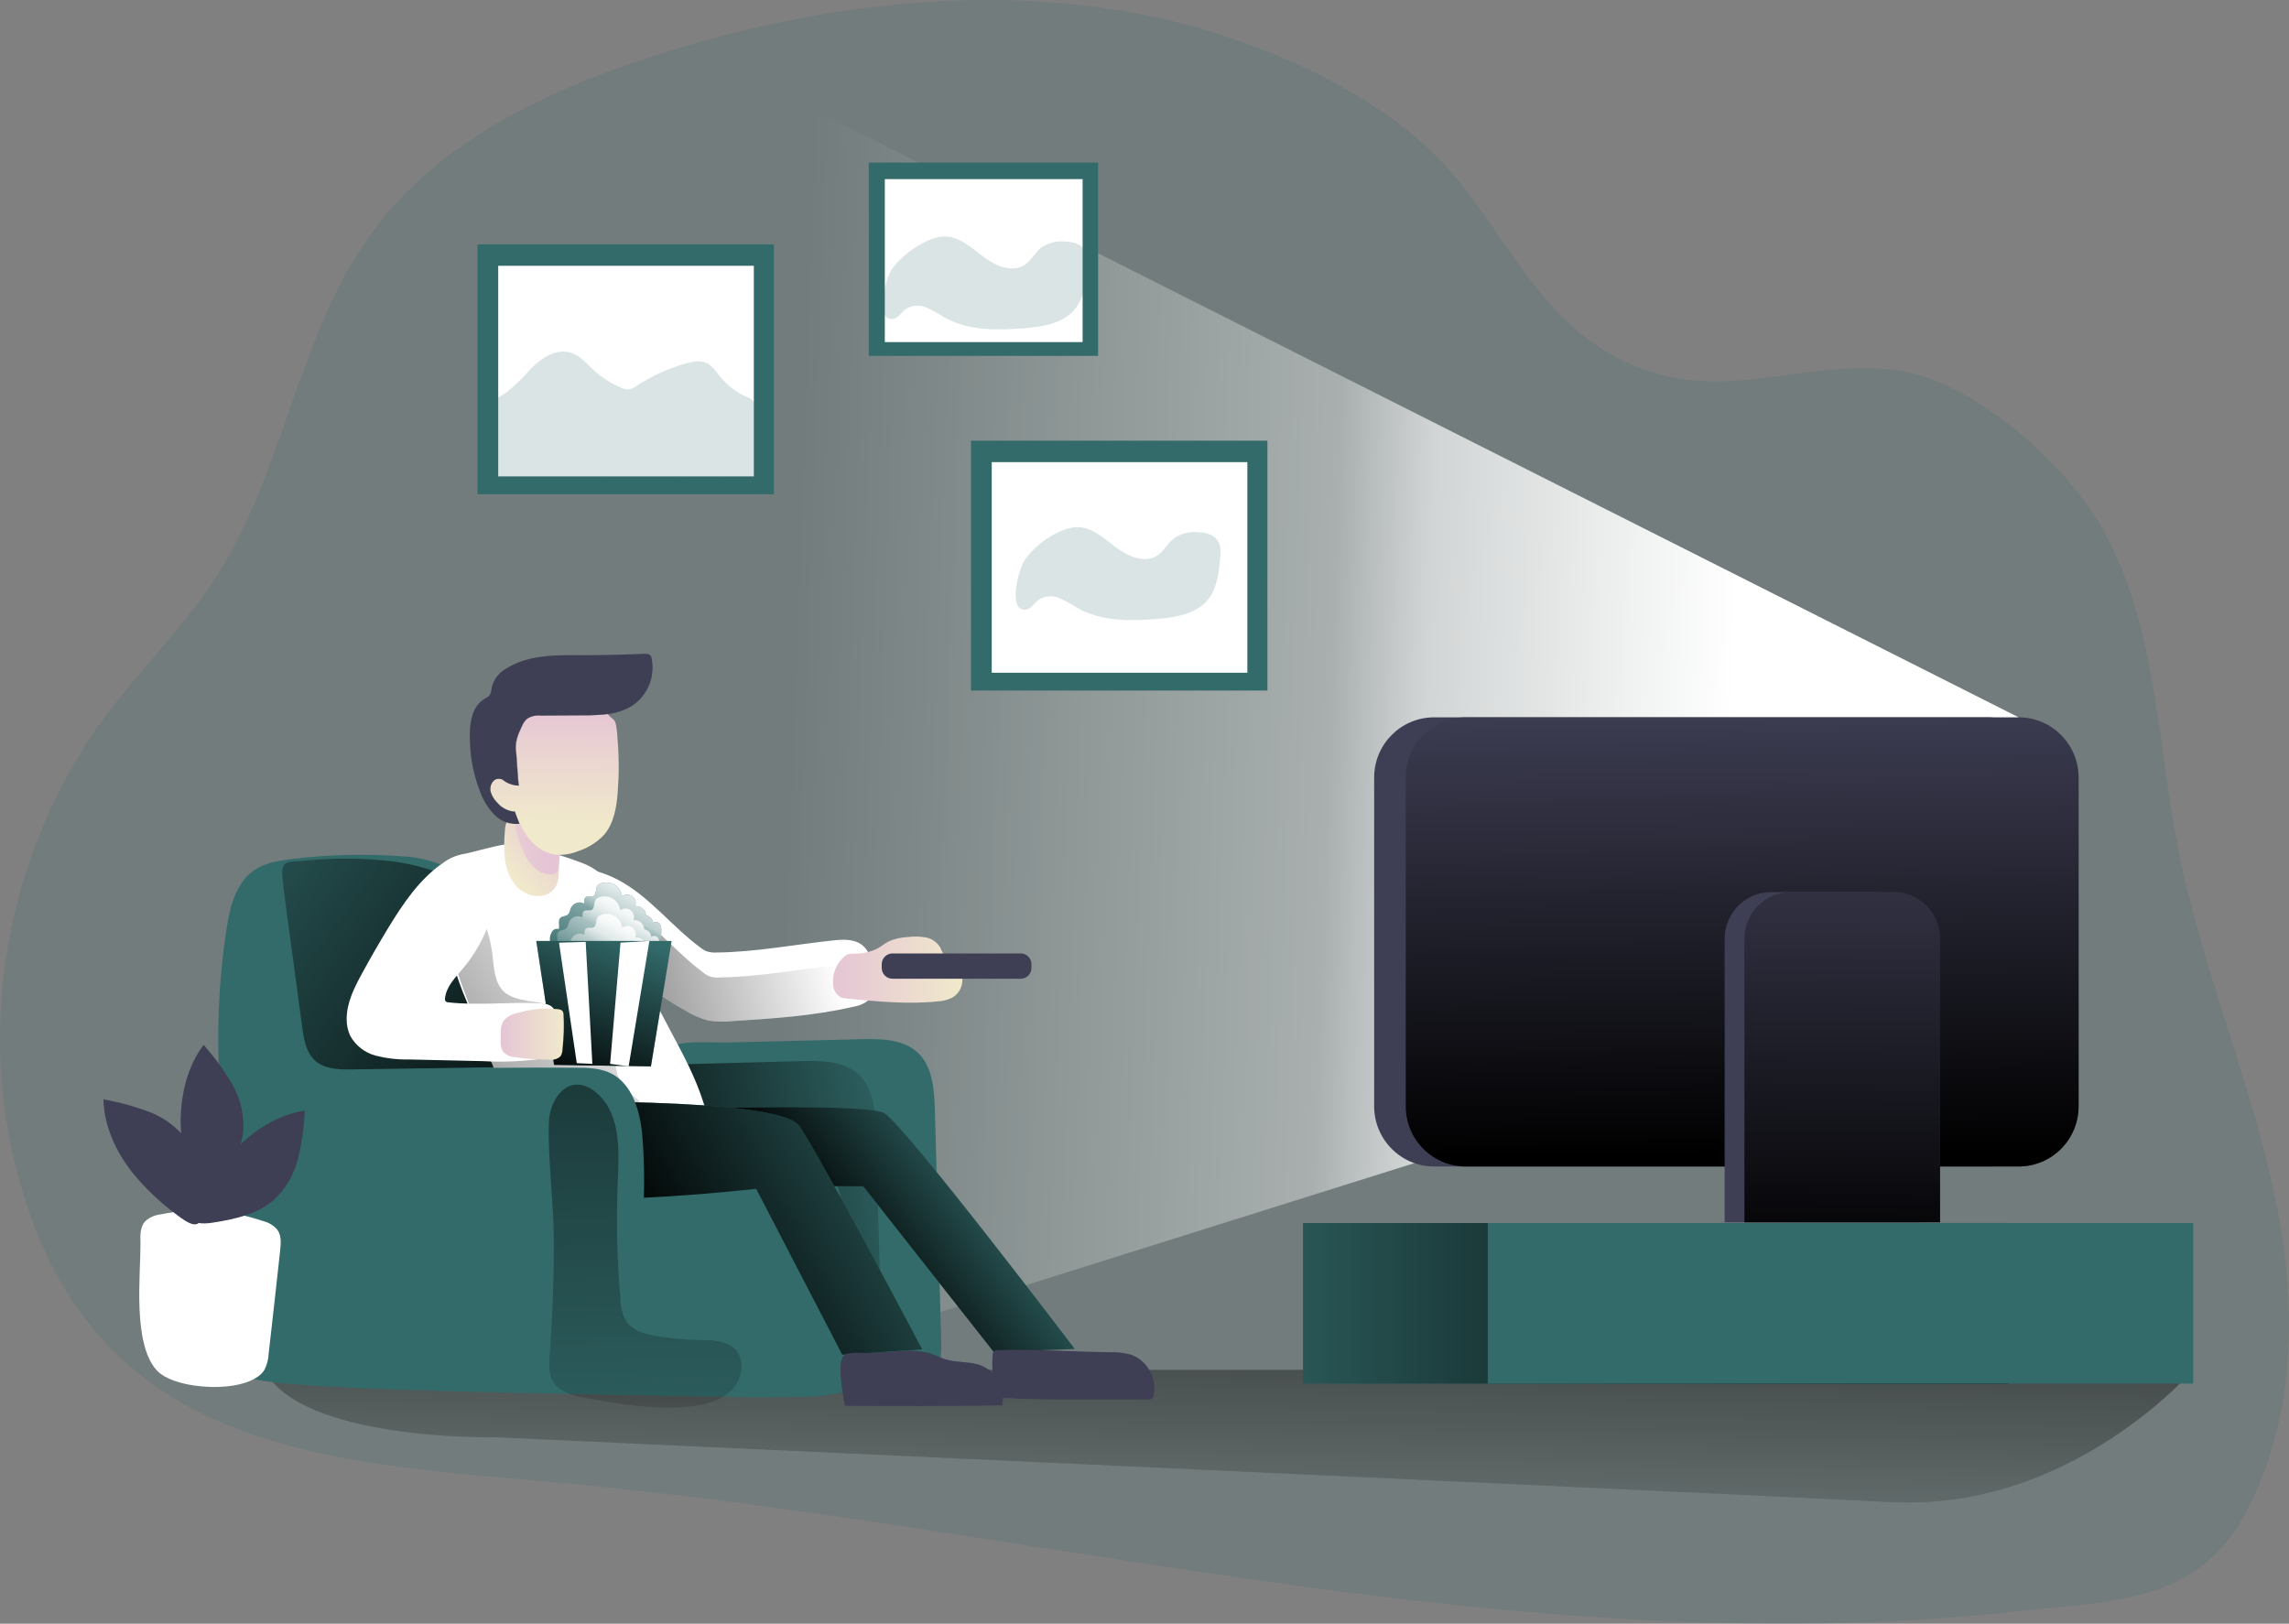 <svg width="327" height="232" viewBox="0 0 327 232" fill="none" xmlns="http://www.w3.org/2000/svg">
<rect x="0" y="0" width="327" height="232" fill="#808080" stroke="none"/>
<g clip-path="url(#clip0_141_2645)">
<path opacity="0.18" d="M4.605 174.352C-3.628 151.931 -0.605 127.063 11.898 106.95C17.154 98.47 24.545 91.783 30.123 83.599C40.714 68.023 42.166 47.956 53.493 32.776C63.177 19.811 78.702 12.669 94.089 7.769C119.785 -0.421 148.864 -3.408 174.902 5.131C185.709 8.679 197.851 14.621 205.781 22.936C214.802 32.36 218.921 44.856 231.207 51.22C244.939 58.322 256.384 51.464 270.01 52.77C280.2 53.746 291.869 63.519 297.867 71.736C307.959 85.584 307.834 104.049 311.08 120.878C314.496 138.59 321.999 155.307 325.396 173.02C328.116 187.178 327.801 202.537 321.119 215.587C314.148 229.205 302.033 228.684 287.887 230.253C255.996 233.788 223.75 231.526 192.03 227.457C153.549 222.518 115.416 214.888 76.731 211.565C47.061 208.98 16.569 206.955 4.605 174.352Z" fill="#336B6B"/>
<path d="M37.765 195.717H313.315C313.315 195.717 295.93 215.956 270.208 214.63C244.486 213.305 70.826 205.358 70.826 205.358C70.826 205.358 42.981 205.958 37.765 195.717Z" fill="url(#paint0_linear_141_2645)"/>
<path d="M288.374 102.491L105.982 10.531L99.543 198.401L202.871 165.93L288.374 102.491Z" fill="url(#paint1_linear_141_2645)"/>
<path d="M125.035 141.148C124.983 141.649 124.799 142.124 124.49 142.526C123.8 143.245 122.894 143.707 121.908 143.845C116.231 145.164 110.377 145.533 104.55 145.903C103.459 146.021 102.349 145.995 101.265 145.83C100.069 145.527 98.932 145.039 97.888 144.379C91.633 140.825 85.615 136.123 82.816 129.496C82.514 128.797 82.264 128.084 81.949 127.392C81.784 127.016 81.6 126.653 81.384 126.304C81.035 125.75 80.148 124.833 80.608 124.167C81.068 123.501 82.435 123.93 82.98 124.002C84.8 124.26 86.561 124.82 88.197 125.664C92.724 128.012 95.904 132.318 100.023 135.365C100.312 135.602 100.641 135.8 100.989 135.938C101.442 136.07 101.909 136.13 102.382 136.097C107.966 136.031 113.479 134.956 119.03 134.369C120.449 134.211 122.02 134.138 123.156 135.028C124.293 135.919 124.615 137.429 124.865 138.833C125.035 139.592 125.094 140.37 125.035 141.148Z" fill="white"/>
<path d="M125.035 141.148C124.983 141.649 124.799 142.124 124.49 142.526C123.8 143.245 122.894 143.707 121.908 143.845C116.231 145.164 110.378 145.533 104.55 145.903C103.459 146.021 102.349 145.995 101.265 145.83C100.069 145.527 98.932 145.039 97.888 144.379C91.633 140.825 85.615 136.123 82.816 129.496C82.514 128.797 82.264 128.084 81.949 127.392C82.435 127.412 82.915 127.471 83.394 127.563C85.214 127.821 86.975 128.381 88.604 129.225C93.144 131.573 96.317 135.886 100.43 138.932C101.081 139.499 101.948 139.763 102.802 139.658C108.38 139.592 113.893 138.517 119.444 137.923C120.863 137.778 122.44 137.699 123.57 138.583C124.332 139.249 124.851 140.152 125.035 141.148Z" fill="url(#paint2_linear_141_2645)"/>
<path d="M123.097 148.481C125.876 148.415 128.951 148.481 131.014 150.314C133.235 152.293 133.471 155.669 133.557 158.656L134.457 191.629C134.503 193.468 134.457 195.539 133.143 196.818C131.829 198.098 130.002 198.071 128.288 198.058C121.947 198.005 115.515 197.946 109.412 196.192C106.251 195.203 103.164 193.996 100.174 192.565L92.415 189.09C91.791 188.866 91.232 188.496 90.779 188.015C90.437 187.514 90.214 186.947 90.122 186.353C88.092 176.824 88.138 166.965 90.273 157.463C90.562 155.906 91.075 154.403 91.791 152.992C94.55 148 99.254 149.035 104.162 148.949L123.097 148.481Z" fill="#336B6B"/>
<path d="M114.681 151.607C117.46 151.541 120.535 151.607 122.598 153.447C124.819 155.425 125.055 158.795 125.14 161.789L126.034 194.761C126.087 196.601 125.62 195.295 124.3 196.574C122.979 197.854 94.787 197.056 91.764 195.704L83.999 192.222C83.394 192.004 82.842 191.642 82.402 191.174C82.06 190.679 81.837 190.112 81.745 189.518C79.708 179.989 79.761 170.137 81.89 160.628C82.185 159.072 82.698 157.562 83.414 156.15C86.173 151.165 90.871 152.227 95.785 152.108L114.681 151.607Z" fill="url(#paint3_linear_141_2645)"/>
<path d="M62.692 123.415C60.918 122.756 59.052 122.393 57.166 122.334C51.936 121.965 46.687 122.103 41.49 122.763C39.69 122.987 37.83 123.303 36.326 124.326C33.658 126.146 32.824 129.654 32.338 132.852C30.774 143.225 30.787 153.77 32.377 164.136C33.291 170.012 32.509 176.006 32.45 181.941C32.404 186.558 31.904 193.904 35.498 196.726C37.331 198.17 62.225 198.744 71.995 198.962C85.418 199.258 98.84 199.562 112.263 199.621C115.022 199.621 117.821 199.621 120.482 198.889C121.172 198.744 121.809 198.428 122.341 197.973C123.472 196.871 123.274 195.031 122.998 193.482C122.361 190.204 121.625 186.947 120.778 183.715C120.121 181.19 120.541 178.519 120.508 175.907C120.508 173.639 120.443 171.291 119.497 169.234C118.36 166.741 116.014 164.974 113.498 163.919C110.982 162.864 108.242 162.415 105.568 161.888C97.421 160.285 88.972 157.542 83.716 151.106C80.72 147.419 79.064 142.856 77.034 138.576C75.004 134.296 72.376 130.003 68.224 127.689C66.22 126.548 64.768 124.306 62.692 123.415Z" fill="#336B6B"/>
<path d="M41.122 131.573L43.172 146.74C43.408 148.494 43.73 150.413 45.058 151.587C46.385 152.761 48.428 152.827 50.255 152.8L86.035 152.253L75.057 135.49C73.854 133.531 72.475 131.678 70.937 129.97C67.14 126.014 61.739 123.877 56.312 123.099C52.009 122.578 47.659 122.545 43.349 122.987C41.083 123.171 40.137 122.855 40.353 125.328C40.537 127.399 40.84 129.489 41.122 131.573Z" fill="url(#paint4_linear_141_2645)"/>
<path d="M63.868 132.773C63.96 134.178 64.183 135.576 64.525 136.941C65.116 139.104 65.858 141.227 66.752 143.285L72.435 157.232C72.659 157.865 72.98 158.465 73.388 158.999C74.038 159.692 74.879 160.18 75.799 160.41C77.435 160.859 79.117 161.103 80.812 161.149C86.489 161.499 92.191 161.327 97.835 160.635C99.044 160.483 100.542 160.028 100.706 158.815C100.732 158.419 100.673 158.023 100.529 157.654C98.229 150.222 93.032 143.911 91.002 136.4C90.641 135.081 90.385 133.716 89.984 132.404C89.353 130.445 88.473 128.579 87.356 126.851C86.929 126.132 86.416 125.466 85.825 124.873C85.03 124.18 84.117 123.64 83.125 123.29C79.511 121.905 76.062 120.969 72.199 121.134C71.069 121.187 69.373 122.294 68.329 122.71C66.272 123.528 64.932 125.618 64.439 127.781C63.947 129.944 64.15 132.193 64.36 134.375" fill="white"/>
<path d="M88.052 152.926C87.849 151.943 87.875 150.947 87.651 149.945C87.086 147.505 84.977 145.665 82.678 144.669C80.378 143.674 77.849 143.416 75.385 142.994C74.163 142.783 72.875 142.506 71.975 141.676C70.609 140.357 70.576 138.26 70.352 136.4C70.109 134.382 69.538 132.424 68.671 130.59C68.598 130.392 68.46 130.221 68.283 130.109C67.987 130.023 67.672 130.096 67.442 130.3C65.648 131.533 64.866 133.868 64.939 136.05C65.011 138.233 65.799 140.317 66.588 142.355L71.003 153.836C71.542 155.24 72.12 156.704 73.269 157.667C74.833 158.986 77.047 159.059 79.084 158.986C82.822 158.854 87.987 158.946 91.403 157.357C89.859 156.131 88.486 154.95 88.052 152.926Z" fill="url(#paint5_linear_141_2645)"/>
<path d="M78.848 133.142C79.038 132.793 79.452 132.628 79.833 132.747C79.978 132.206 79.656 131.514 80.063 131.131C80.332 130.874 80.792 130.933 81.088 130.702C81.384 130.472 81.416 130.043 81.581 129.68C81.936 129.001 82.77 128.737 83.453 129.093C83.46 129.1 83.473 129.107 83.48 129.107C83.433 128.77 83.427 128.355 83.716 128.17C84.005 127.985 84.412 128.17 84.728 128.051C85.253 127.814 85.03 126.95 85.385 126.515C85.49 126.403 85.628 126.31 85.772 126.258C86.935 125.79 88.256 126.35 88.722 127.517C88.795 127.695 88.841 127.88 88.867 128.071C89.399 127.662 90.161 127.768 90.569 128.302C90.825 128.638 90.884 129.08 90.739 129.476C91.521 129.397 92.218 129.97 92.29 130.749C92.29 130.762 92.29 130.775 92.296 130.795C92.855 130.894 93.275 131.362 93.315 131.936C93.315 131.87 93.368 131.817 93.42 131.784C93.762 131.645 94.162 131.797 94.32 132.133C94.458 132.47 94.511 132.832 94.465 133.189L94.432 134.145C94.438 134.23 94.419 134.316 94.379 134.395C94.314 134.468 94.235 134.514 94.143 134.54C90.549 135.859 86.837 137.264 82.974 137.106C82.021 137.099 81.081 136.895 80.214 136.499C79.038 135.853 78.033 134.501 78.848 133.142Z" fill="#336B6B"/>
<path d="M78.848 133.142C79.038 132.793 79.452 132.628 79.833 132.747C79.978 132.206 79.656 131.514 80.063 131.131C80.332 130.874 80.792 130.933 81.088 130.702C81.384 130.472 81.416 130.043 81.581 129.68C81.936 129.001 82.77 128.737 83.453 129.093C83.46 129.1 83.473 129.107 83.48 129.107C83.433 128.77 83.427 128.355 83.716 128.17C84.005 127.985 84.412 128.17 84.728 128.051C85.253 127.814 85.03 126.95 85.385 126.515C85.49 126.403 85.628 126.31 85.772 126.258C86.935 125.79 88.256 126.35 88.722 127.517C88.795 127.695 88.841 127.88 88.867 128.071C89.399 127.662 90.161 127.768 90.569 128.302C90.825 128.638 90.884 129.08 90.739 129.476C91.521 129.397 92.218 129.97 92.29 130.749C92.29 130.762 92.29 130.775 92.296 130.795C92.855 130.894 93.275 131.362 93.315 131.936C93.315 131.87 93.368 131.817 93.42 131.784C93.762 131.645 94.162 131.797 94.32 132.133C94.458 132.47 94.511 132.832 94.465 133.189L94.432 134.145C94.438 134.23 94.419 134.316 94.379 134.395C94.314 134.468 94.235 134.514 94.143 134.54C90.549 135.859 86.837 137.264 82.974 137.106C82.021 137.099 81.081 136.895 80.214 136.499C79.038 135.853 78.033 134.501 78.848 133.142Z" fill="url(#paint6_linear_141_2645)"/>
<path d="M78.605 135.121C78.795 134.771 79.209 134.606 79.583 134.732C79.735 134.191 79.406 133.498 79.813 133.116C80.089 132.859 80.543 132.918 80.845 132.687C81.147 132.457 81.173 132.028 81.331 131.659C81.692 130.973 82.533 130.716 83.217 131.078C83.223 131.078 83.23 131.085 83.23 131.085C83.19 130.749 83.177 130.333 83.466 130.155C83.755 129.977 84.163 130.155 84.478 130.03C85.004 129.792 84.78 128.928 85.135 128.493C85.247 128.381 85.378 128.295 85.529 128.243C86.686 127.774 88.006 128.335 88.473 129.496C88.545 129.674 88.591 129.865 88.617 130.056C89.15 129.647 89.912 129.753 90.319 130.287C90.575 130.623 90.634 131.065 90.49 131.461C91.265 131.382 91.962 131.942 92.04 132.72C92.04 132.74 92.047 132.76 92.047 132.78C92.612 132.879 93.032 133.347 93.065 133.92C93.065 133.855 93.118 133.802 93.177 133.769C93.519 133.63 93.913 133.782 94.07 134.118C94.215 134.448 94.268 134.811 94.222 135.167L94.228 136.11C94.228 136.196 94.209 136.281 94.169 136.36C94.11 136.433 94.025 136.486 93.933 136.512C90.339 137.831 86.627 139.229 82.763 139.071C81.811 139.064 80.865 138.86 79.997 138.464C78.788 137.844 77.803 136.492 78.605 135.121Z" fill="url(#paint7_linear_141_2645)"/>
<path d="M78.894 137.613C79.084 137.264 79.492 137.099 79.873 137.218C80.024 136.684 79.695 135.991 80.103 135.609C80.379 135.345 80.832 135.404 81.127 135.173C81.423 134.943 81.463 134.514 81.62 134.151C81.975 133.472 82.809 133.208 83.493 133.564C83.499 133.571 83.512 133.578 83.519 133.578C83.473 133.241 83.466 132.826 83.755 132.648C84.045 132.47 84.452 132.648 84.767 132.522C85.293 132.285 85.07 131.421 85.424 130.986C85.536 130.874 85.667 130.788 85.819 130.735C86.462 130.478 87.185 130.531 87.79 130.874C88.394 131.237 88.795 131.85 88.893 132.549C89.425 132.14 90.188 132.245 90.595 132.78C90.851 133.116 90.91 133.558 90.766 133.953C91.541 133.874 92.237 134.435 92.316 135.213C92.316 135.233 92.323 135.253 92.323 135.272C92.888 135.371 93.308 135.839 93.341 136.413C93.348 136.341 93.387 136.281 93.453 136.255C93.795 136.123 94.189 136.275 94.347 136.611C94.491 136.941 94.544 137.303 94.498 137.66L94.458 138.616C94.465 138.701 94.445 138.787 94.406 138.866C94.347 138.939 94.261 138.992 94.169 139.011C90.575 140.33 86.863 141.735 83 141.577C82.047 141.57 81.101 141.366 80.234 140.97C79.078 140.33 78.079 138.978 78.894 137.613Z" fill="url(#paint8_linear_141_2645)"/>
<path d="M125.311 135.543C125.883 135.233 126.382 134.798 126.967 134.501C127.815 134.131 128.728 133.927 129.654 133.894C130.495 133.775 131.349 133.789 132.19 133.927C133.038 134.072 133.787 134.56 134.26 135.279C134.444 135.589 134.555 135.938 134.746 136.262C135.232 137.053 136.172 137.449 136.783 138.154C137.821 139.354 137.689 141.174 136.494 142.216C136.343 142.348 136.172 142.467 135.994 142.566C135.357 142.876 134.667 143.047 133.964 143.08C129.634 143.535 125.265 143.08 120.936 142.678C120.673 142.665 120.41 142.612 120.16 142.526C119.464 142.144 119.024 141.412 119.017 140.614C118.886 139.058 119.536 137.534 120.752 136.558C121.336 136.123 121.98 136.308 122.683 136.242C123.597 136.182 124.49 135.945 125.311 135.543Z" fill="url(#paint9_linear_141_2645)"/>
<path d="M127.493 136.229H145.816C146.664 136.229 147.347 136.914 147.347 137.765V138.306C147.347 139.156 146.664 139.842 145.816 139.842H127.493C126.645 139.842 125.962 139.156 125.962 138.306V137.765C125.962 136.914 126.652 136.229 127.493 136.229Z" fill="#3E3E54"/>
<path d="M91.147 158.597C91.147 158.597 123.472 157.463 126.29 159.019C129.109 160.575 153.536 192.737 153.536 192.737L141.96 193.165L123.327 169.504L91.285 169.366C91.285 169.366 77.028 171.773 75.339 169.504C73.651 167.236 73.368 158.999 73.368 158.999L91.147 158.597Z" fill="#336B6B"/>
<path d="M91.147 158.597C91.147 158.597 123.472 157.463 126.29 159.019C129.109 160.575 153.536 192.737 153.536 192.737L141.96 193.165L123.327 169.504L91.285 169.366C91.285 169.366 77.028 171.773 75.339 169.504C73.651 167.236 73.368 158.999 73.368 158.999L91.147 158.597Z" fill="url(#paint10_linear_141_2645)"/>
<path d="M74.518 157.463C74.518 157.463 111.218 156.612 114.182 160.866C117.145 165.119 131.75 192.809 131.75 192.809L120.318 193.554L108.025 169.86C108.025 169.86 77.803 173.296 75.352 169.504C72.902 165.712 71.89 158.135 74.518 157.463Z" fill="#336B6B"/>
<path d="M74.518 157.463C74.518 157.463 111.218 156.612 114.182 160.866C117.145 165.119 131.75 192.809 131.75 192.809L120.318 193.554L108.025 169.86C108.025 169.86 77.803 173.296 75.352 169.504C72.902 165.712 71.89 158.135 74.518 157.463Z" fill="url(#paint11_linear_141_2645)"/>
<path d="M120.699 200.861C128.189 200.927 135.672 200.907 143.156 200.808C143.648 198.454 142.42 196.08 140.219 195.13C138.616 194.471 136.789 194.735 135.14 194.24C134.325 193.996 133.57 193.581 132.762 193.33C131.356 192.987 129.897 192.901 128.458 193.073L124.26 193.317C123.419 193.363 121.238 193.079 120.587 193.653C119.444 194.642 120.508 199.496 120.699 200.861Z" fill="#3E3E54"/>
<path d="M158.615 193.205C159.62 193.172 160.626 193.291 161.591 193.561C163.983 194.458 165.343 196.997 164.758 199.496C164.732 199.621 164.673 199.74 164.581 199.832C164.443 199.931 164.272 199.971 164.101 199.951H154.588C150.764 199.951 146.94 199.951 143.123 199.727C142.972 199.727 142.827 199.687 142.696 199.608C142.584 199.509 142.505 199.371 142.466 199.226C141.861 197.432 141.638 195.533 141.809 193.647C141.756 193.284 141.999 192.948 142.361 192.895C142.433 192.882 142.512 192.888 142.584 192.901C147.926 192.743 153.267 193.152 158.615 193.205Z" fill="#3E3E54"/>
<path d="M82.231 152.556C83.959 152.556 85.753 152.596 87.29 153.368C90.28 154.865 91.37 158.571 91.732 161.901C92.073 165.93 92.106 169.972 91.843 174.008L91.35 186.155C91.272 186.689 91.377 187.237 91.64 187.705C91.909 188.015 92.264 188.246 92.658 188.364C96.245 189.769 100.24 189.327 104.083 189.294C107.342 189.268 110.594 189.558 113.801 190.145C114.622 190.224 115.41 190.541 116.054 191.062C116.869 191.853 116.948 193.119 116.974 194.26C117.013 195.882 116.934 197.768 115.66 198.738C114.891 199.219 114.004 199.47 113.104 199.47C98.046 200.788 83.289 195.137 68.224 193.97C60.905 193.403 53.211 193.818 46.641 190.547C45.695 190.132 44.847 189.512 44.164 188.734C43.422 187.685 42.981 186.445 42.896 185.16C42.344 180.603 43.553 175.927 42.758 171.423C42.134 167.842 40.268 164.44 40.465 160.806C40.629 158.287 41.773 155.933 43.639 154.245C45.61 152.444 48.113 153.124 50.649 153.031C57.377 152.794 64.104 152.642 70.839 152.576C74.636 152.537 78.434 152.53 82.231 152.556Z" fill="#336B6B"/>
<path d="M78.526 193.501C78.427 194.82 78.335 196.265 79.018 197.405C79.951 198.975 81.962 199.436 83.755 199.76C88.716 200.643 93.768 201.534 98.768 200.94C100.89 200.689 103.104 200.103 104.589 198.559C106.074 197.016 106.501 194.293 104.99 192.769C103.676 191.451 101.626 191.497 99.787 191.451C97.724 191.431 95.66 191.24 93.63 190.877C92.08 190.6 90.404 190.132 89.498 188.833C88.933 187.857 88.637 186.755 88.63 185.628C88.157 180.194 88.026 174.734 88.236 169.287C88.4 164.967 88.893 159.362 85.273 156.197C81.653 153.031 78.513 156.539 78.407 160.437C78.269 165.838 79.064 171.364 79.11 176.791C79.137 182.37 78.946 187.942 78.526 193.501Z" fill="url(#paint12_linear_141_2645)"/>
<path d="M204.882 102.491H283.854C288.591 102.491 292.428 106.342 292.428 111.097V158.063C292.428 162.817 288.591 166.669 283.854 166.669H204.882C200.145 166.669 196.308 162.817 196.308 158.063V111.097C196.308 106.342 200.145 102.491 204.882 102.491Z" fill="#3E3E54"/>
<path d="M209.395 102.491H288.368C293.105 102.491 296.942 106.342 296.942 111.097V158.063C296.942 162.817 293.105 166.669 288.368 166.669H209.395C204.658 166.669 200.821 162.817 200.821 158.063V111.097C200.821 106.342 204.658 102.491 209.395 102.491Z" fill="#3E3E54"/>
<path d="M209.395 102.491H288.368C293.105 102.491 296.942 106.342 296.942 111.097V158.063C296.942 162.817 293.105 166.669 288.368 166.669H209.395C204.658 166.669 200.821 162.817 200.821 158.063V111.097C200.821 106.342 204.658 102.491 209.395 102.491Z" fill="url(#paint13_linear_141_2645)"/>
<path d="M286.922 174.747H186.144V197.696H286.922V174.747Z" fill="#336B6B"/>
<path d="M286.922 174.747H186.144V197.696H286.922V174.747Z" fill="url(#paint14_linear_141_2645)"/>
<path d="M313.314 174.747H212.536V197.696H313.314V174.747Z" fill="#336B6B"/>
<path d="M253.008 127.464H267.705C271.364 127.464 274.334 130.445 274.334 134.118V174.648H246.378V134.112C246.385 130.439 249.348 127.464 253.008 127.464Z" fill="#3E3E54"/>
<path d="M255.826 127.464H270.523C274.183 127.464 277.153 130.445 277.153 134.118V174.648H249.203V134.112C249.21 130.439 252.173 127.464 255.826 127.464Z" fill="#3E3E54"/>
<path d="M255.826 127.464H270.523C274.183 127.464 277.153 130.445 277.153 134.118V174.648H249.203V134.112C249.21 130.439 252.173 127.464 255.826 127.464Z" fill="url(#paint15_linear_141_2645)"/>
<path d="M181.059 62.964H138.714V98.666H181.059V62.964Z" fill="#336B6B"/>
<path d="M178.194 66.03H141.677V96.121H178.194V66.03Z" fill="white"/>
<path d="M110.555 34.918H68.211V70.62H110.555V34.918Z" fill="#336B6B"/>
<path d="M107.69 37.977H71.174V68.068H107.69V37.977Z" fill="white"/>
<path opacity="0.18" d="M75.832 52.69C77.343 51.127 79.498 49.742 81.568 50.401C82.882 50.817 83.782 51.931 84.787 52.861C85.943 53.93 87.277 54.787 88.729 55.394C89.084 55.572 89.485 55.651 89.879 55.631C90.273 55.545 90.647 55.374 90.963 55.123C93.118 53.712 95.477 52.637 97.954 51.938C98.992 51.648 100.154 51.437 101.101 51.938C101.758 52.393 102.309 52.98 102.736 53.653C103.814 55.024 105.213 56.099 106.817 56.778C107.132 56.871 107.414 57.062 107.618 57.319C107.736 57.543 107.789 57.794 107.776 58.044L108.314 68.404C95.444 69.004 82.553 68.912 69.689 68.134C69.511 68.134 70.044 58.776 70.346 57.946C70.714 56.844 71.581 56.627 72.475 55.967C73.683 54.965 74.807 53.87 75.832 52.69Z" fill="#336B6B"/>
<path d="M156.874 23.226H124.109V50.85H156.874V23.226Z" fill="#336B6B"/>
<path d="M154.66 25.593H126.402V48.878H154.66V25.593Z" fill="white"/>
<path d="M77.948 143.225L76.607 134.441H95.95L92.986 152.365L79.15 152.148L77.948 143.225Z" fill="#336B6B"/>
<path d="M77.948 143.225L76.607 134.441H95.95L92.986 152.365L79.15 152.148L77.948 143.225Z" fill="url(#paint16_linear_141_2645)"/>
<path d="M79.859 134.692L82.395 151.904L84.623 152.009L83.67 134.58L79.859 134.692Z" fill="white"/>
<path d="M88.644 134.692L87.159 152.009L89.806 152.365L92.769 134.441L88.644 134.692Z" fill="white"/>
<path d="M20.071 177.602C20.019 176.521 20.012 175.314 20.728 174.509C21.333 173.956 22.095 173.613 22.903 173.52C27.804 172.518 32.877 172.854 37.607 174.476C38.363 174.661 39.052 175.07 39.578 175.65C40.235 176.494 40.13 177.629 40.018 178.71C39.486 183.63 38.934 188.549 38.376 193.462C38.336 194.247 38.133 195.018 37.778 195.717C35.656 199.239 24.914 198.737 22.318 195.717C18.954 191.833 20.071 182.324 20.071 177.602Z" fill="white"/>
<path d="M19.132 167.809C16.655 164.763 14.875 161.017 14.776 157.087C17.017 157.476 19.218 158.076 21.346 158.88C23.482 159.692 25.347 161.103 26.721 162.936C28.547 165.574 28.843 168.95 28.928 172.168C29.04 176.072 27.397 175.248 24.986 173.369C22.831 171.746 20.867 169.88 19.132 167.809Z" fill="#3E3E54"/>
<path d="M25.807 160.377C25.807 156.421 26.74 152.411 29.092 149.292C30.61 151.007 31.957 152.86 33.126 154.825C34.283 156.81 34.854 159.078 34.769 161.373C34.545 164.572 32.66 167.387 30.722 169.946C28.363 173.052 27.601 171.377 26.898 168.39C26.234 165.765 25.866 163.081 25.807 160.377Z" fill="#3E3E54"/>
<path d="M33.494 164.374C36.188 161.518 39.67 159.276 43.54 158.683C43.441 160.964 43.126 163.233 42.6 165.455C42.068 167.684 40.912 169.722 39.269 171.318C36.898 173.467 33.599 174.193 30.439 174.687C26.596 175.287 27.2 173.547 28.751 170.902C30.078 168.548 31.674 166.359 33.494 164.374Z" fill="#3E3E54"/>
<path d="M86.758 102.003C85.621 102.128 84.478 102.188 83.335 102.175L77.251 102.208C76.561 102.135 75.865 102.293 75.28 102.669C74.978 102.94 74.741 103.276 74.584 103.652C73.979 104.898 73.493 106.085 73.723 107.463C73.802 107.905 73.999 112.211 74.143 112.225C73.447 112.211 72.77 112.014 72.172 111.651C72.133 111.625 72.1 111.598 72.067 111.565C71.962 108.974 72.402 106.29 73.868 104.133C75.72 101.41 79.038 99.933 82.317 99.82C83.328 99.722 84.347 99.939 85.227 100.44C85.799 100.902 86.311 101.423 86.758 102.003Z" fill="url(#paint17_linear_141_2645)"/>
<path d="M72.586 120.646C71.771 120.521 67.087 121.905 66.272 122.011C65.215 122.189 64.216 122.618 63.349 123.251C59.932 125.578 57.567 129.12 55.419 132.654C54.144 134.758 52.909 136.895 51.733 139.058C50.616 141.102 49.519 143.271 49.525 145.606C49.512 146.43 49.683 147.248 50.031 148C50.813 149.404 52.127 150.426 53.677 150.835C55.215 151.224 56.798 151.409 58.382 151.376L69.065 151.62C71.89 151.778 74.728 151.66 77.527 151.257C78.25 151.218 78.913 150.868 79.36 150.295C79.57 149.833 79.642 149.319 79.57 148.817L79.393 145.421C79.412 144.96 79.301 144.505 79.071 144.102C78.65 143.496 77.816 143.384 77.1 143.351C72.757 143.133 68.388 143.7 64.071 143.219C63.907 143.219 63.749 143.159 63.631 143.041C63.565 142.922 63.546 142.777 63.572 142.645C63.743 140.957 65.063 139.651 66.161 138.352C68.499 135.576 70.057 132.226 70.687 128.645C70.76 127.893 70.983 127.161 71.344 126.502C71.831 125.921 72.369 125.381 72.954 124.893C75.26 122.354 73.999 120.857 72.586 120.646Z" fill="white"/>
<path d="M73.861 144.755C73.04 144.887 72.304 145.349 71.824 146.028C71.64 146.443 71.548 146.892 71.548 147.347C71.548 147.848 71.502 148.356 71.509 148.857C71.489 149.365 71.621 149.859 71.89 150.288C72.337 150.75 72.941 151.02 73.578 151.053C75.208 151.284 76.85 151.396 78.499 151.402C79.064 151.488 79.636 151.317 80.063 150.934C80.267 150.618 80.365 150.255 80.359 149.879C80.549 148.197 80.595 146.503 80.497 144.815C80.418 144.116 79.682 144.208 79.104 144.155C78.282 144.089 77.461 144.109 76.64 144.195C75.701 144.3 74.774 144.491 73.861 144.755Z" fill="url(#paint18_linear_141_2645)"/>
<path d="M79.833 124.569C79.853 125.236 79.734 125.895 79.485 126.515C78.999 127.405 78.085 127.979 77.074 128.032C75.72 128.071 74.419 127.471 73.578 126.403C72.757 125.341 72.258 124.062 72.126 122.723C72.001 121.384 72.001 120.046 72.126 118.707C72.139 118.397 72.186 118.087 72.258 117.784C72.396 117.375 72.619 116.999 72.915 116.683C73.316 116.162 73.881 115.779 74.511 115.601C75.024 115.502 75.556 115.542 76.055 115.713C77.271 116.089 78.309 116.88 79.005 117.949C80.221 119.841 79.925 122.393 79.833 124.569Z" fill="url(#paint19_linear_141_2645)"/>
<path d="M74.754 121.628C75.103 122.512 75.635 123.303 76.318 123.963C77.008 124.622 77.941 124.959 78.887 124.906C79.13 124.912 79.367 124.82 79.544 124.655C79.702 124.438 79.781 124.174 79.774 123.91L80.01 121.312C80.089 120.784 80.07 120.25 79.971 119.729C79.813 119.202 79.544 118.72 79.176 118.311C78.21 117.151 75.891 115.39 74.262 116.333C72.875 117.21 74.288 120.553 74.754 121.628Z" fill="url(#paint20_linear_141_2645)"/>
<path d="M88.256 113.016C88.105 115.245 87.73 117.632 86.285 119.287C85.267 120.369 83.992 121.167 82.579 121.615C81.581 122.024 80.503 122.202 79.426 122.136C77.934 121.905 76.581 121.114 75.655 119.92C75.096 119.235 74.623 118.476 74.262 117.665C74.005 117.111 73.776 116.537 73.605 115.964C72.6 115.898 71.667 115.423 71.029 114.645C70.609 114.229 70.293 113.722 70.123 113.154C69.958 112.574 70.123 111.954 70.543 111.532C70.97 111.137 71.634 111.137 72.061 111.532L72.107 111.585C72.14 111.618 72.172 111.644 72.212 111.671C72.81 112.033 73.487 112.231 74.183 112.244C74.038 112.244 73.841 107.925 73.762 107.483C73.532 106.105 74.019 104.918 74.623 103.672C74.781 103.296 75.017 102.959 75.32 102.689C75.904 102.313 76.601 102.155 77.291 102.227L83.374 102.194C84.518 102.208 85.661 102.148 86.797 102.023C86.922 102.168 87.06 102.307 87.205 102.432C87.671 102.847 87.816 102.854 87.98 103.454C88.105 104.107 88.184 104.766 88.204 105.432C88.433 107.951 88.447 110.49 88.256 113.016Z" fill="url(#paint21_linear_141_2645)"/>
<path d="M90.326 100.829C89.242 101.489 88.019 101.904 86.758 102.036C85.621 102.161 84.478 102.221 83.335 102.208L77.251 102.241C76.561 102.168 75.865 102.326 75.28 102.702C74.978 102.973 74.741 103.309 74.584 103.685C73.979 104.931 73.493 106.118 73.723 107.496C73.802 107.938 73.999 112.244 74.143 112.258C73.447 112.244 72.77 112.047 72.172 111.684C72.133 111.658 72.1 111.631 72.067 111.598C72.048 111.592 72.034 111.578 72.021 111.565C71.594 111.17 70.931 111.17 70.504 111.565C70.083 111.987 69.919 112.607 70.083 113.187C70.254 113.755 70.569 114.262 70.99 114.678C71.627 115.456 72.56 115.931 73.565 115.997C73.769 116.57 73.999 117.144 74.222 117.698C72.908 117.85 71.601 117.395 70.668 116.458C69.742 115.509 69.032 114.374 68.592 113.122C67.547 110.471 67.054 107.635 67.127 104.786C67.113 103.823 67.264 102.867 67.567 101.957C67.876 101.04 68.5 100.262 69.334 99.774C69.525 99.689 69.709 99.576 69.866 99.438C70.116 99.069 70.247 98.627 70.247 98.178C70.556 97.024 71.325 96.048 72.383 95.488C75.536 93.51 79.498 93.595 83.217 93.615C86.147 93.615 89.071 93.549 91.994 93.417C92.362 93.417 92.796 93.417 92.98 93.734C93.032 93.82 93.065 93.918 93.078 94.017C93.644 96.635 92.546 99.339 90.326 100.829Z" fill="#3E3E54"/>
<path opacity="0.18" d="M134.963 33.79C137.098 33.79 138.819 35.439 140.528 36.725C142.236 38.011 144.654 39.013 146.441 37.813C147.374 37.153 147.879 36.065 148.766 35.366C149.805 34.674 151.053 34.37 152.288 34.522C153.28 34.581 154.371 34.832 154.916 35.643C155.461 36.454 155.389 37.424 155.304 38.353C155.12 40.371 154.883 42.515 153.622 44.097C151.933 46.221 148.95 46.696 146.257 46.907C142.446 47.21 138.412 47.256 135.055 45.423C134.187 44.862 133.281 44.361 132.335 43.939C131.369 43.517 130.259 43.603 129.372 44.176C128.747 44.658 128.314 45.495 127.532 45.581C124.904 45.812 126.514 39.903 127.295 38.644C128.655 36.507 132.42 33.757 134.963 33.79Z" fill="#336B6B"/>
<path opacity="0.18" d="M153.911 75.316C156.046 75.316 157.761 76.971 159.476 78.25C161.191 79.529 163.602 80.538 165.389 79.338C166.322 78.679 166.828 77.591 167.721 76.898C168.759 76.206 170.008 75.902 171.243 76.047C172.235 76.107 173.326 76.357 173.904 77.168C174.482 77.98 174.377 78.949 174.291 79.879C174.101 81.897 173.864 84.047 172.603 85.629C170.914 87.746 167.938 88.221 165.238 88.439C161.434 88.742 157.4 88.781 154.069 86.948C153.195 86.388 152.288 85.893 151.342 85.464C150.376 85.042 149.266 85.128 148.379 85.702C147.722 86.183 147.321 87.021 146.539 87.106C143.911 87.344 145.521 81.429 146.303 80.169C147.577 78.032 151.349 75.282 153.911 75.316Z" fill="#336B6B"/>
</g>
<defs>
<linearGradient id="paint0_linear_141_2645" x1="174.842" y1="224.975" x2="176.84" y2="141.977" gradientUnits="userSpaceOnUse">
<stop stop-opacity="0"/>
<stop offset="0.99"/>
</linearGradient>
<linearGradient id="paint1_linear_141_2645" x1="110.405" y1="104.742" x2="247.071" y2="109.678" gradientUnits="userSpaceOnUse">
<stop offset="0.02" stop-color="white" stop-opacity="0"/>
<stop offset="0.58" stop-color="white" stop-opacity="0.39"/>
<stop offset="0.68" stop-color="white" stop-opacity="0.68"/>
<stop offset="1" stop-color="white"/>
</linearGradient>
<linearGradient id="paint2_linear_141_2645" x1="117.676" y1="131.368" x2="51.325" y2="149.215" gradientUnits="userSpaceOnUse">
<stop stop-opacity="0"/>
<stop offset="0.99"/>
</linearGradient>
<linearGradient id="paint3_linear_141_2645" x1="133.91" y1="168.592" x2="81.569" y2="179.776" gradientUnits="userSpaceOnUse">
<stop stop-opacity="0"/>
<stop offset="0.99"/>
</linearGradient>
<linearGradient id="paint4_linear_141_2645" x1="17.773" y1="110.89" x2="88.987" y2="163.124" gradientUnits="userSpaceOnUse">
<stop stop-opacity="0"/>
<stop offset="0.99"/>
</linearGradient>
<linearGradient id="paint5_linear_141_2645" x1="91.584" y1="135.339" x2="23.743" y2="182.32" gradientUnits="userSpaceOnUse">
<stop stop-opacity="0"/>
<stop offset="0.99"/>
</linearGradient>
<linearGradient id="paint6_linear_141_2645" x1="83.638" y1="139.527" x2="90.782" y2="125.793" gradientUnits="userSpaceOnUse">
<stop offset="0.02" stop-color="white" stop-opacity="0"/>
<stop offset="0.58" stop-color="white" stop-opacity="0.39"/>
<stop offset="0.68" stop-color="white" stop-opacity="0.68"/>
<stop offset="1" stop-color="white"/>
</linearGradient>
<linearGradient id="paint7_linear_141_2645" x1="83.404" y1="141.517" x2="90.542" y2="127.789" gradientUnits="userSpaceOnUse">
<stop offset="0.02" stop-color="white" stop-opacity="0"/>
<stop offset="0.58" stop-color="white" stop-opacity="0.39"/>
<stop offset="0.68" stop-color="white" stop-opacity="0.68"/>
<stop offset="1" stop-color="white"/>
</linearGradient>
<linearGradient id="paint8_linear_141_2645" x1="83.678" y1="143.995" x2="90.815" y2="130.267" gradientUnits="userSpaceOnUse">
<stop offset="0.02" stop-color="white" stop-opacity="0"/>
<stop offset="0.58" stop-color="white" stop-opacity="0.39"/>
<stop offset="0.68" stop-color="white" stop-opacity="0.68"/>
<stop offset="1" stop-color="white"/>
</linearGradient>
<linearGradient id="paint9_linear_141_2645" x1="119.002" y1="138.54" x2="137.484" y2="138.54" gradientUnits="userSpaceOnUse">
<stop stop-color="#E5C5D5"/>
<stop offset="0.42" stop-color="#EAD4D1"/>
<stop offset="1" stop-color="#F0E9CB"/>
</linearGradient>
<linearGradient id="paint10_linear_141_2645" x1="137.836" y1="157.626" x2="115.333" y2="174.336" gradientUnits="userSpaceOnUse">
<stop stop-opacity="0"/>
<stop offset="0.99"/>
</linearGradient>
<linearGradient id="paint11_linear_141_2645" x1="136.613" y1="156.458" x2="92.524" y2="180.837" gradientUnits="userSpaceOnUse">
<stop stop-opacity="0"/>
<stop offset="0.99"/>
</linearGradient>
<linearGradient id="paint12_linear_141_2645" x1="92.728" y1="221.796" x2="89.736" y2="72.366" gradientUnits="userSpaceOnUse">
<stop stop-opacity="0"/>
<stop offset="0.99"/>
</linearGradient>
<linearGradient id="paint13_linear_141_2645" x1="248.539" y1="100.234" x2="249.201" y2="165.836" gradientUnits="userSpaceOnUse">
<stop stop-opacity="0"/>
<stop offset="0.99"/>
</linearGradient>
<linearGradient id="paint14_linear_141_2645" x1="166.343" y1="186.219" x2="267.122" y2="186.219" gradientUnits="userSpaceOnUse">
<stop stop-opacity="0"/>
<stop offset="0.99"/>
</linearGradient>
<linearGradient id="paint15_linear_141_2645" x1="263.373" y1="112.21" x2="263.042" y2="183.615" gradientUnits="userSpaceOnUse">
<stop stop-opacity="0"/>
<stop offset="0.99"/>
</linearGradient>
<linearGradient id="paint16_linear_141_2645" x1="88.594" y1="133.088" x2="80.288" y2="155.489" gradientUnits="userSpaceOnUse">
<stop stop-opacity="0"/>
<stop offset="0.99"/>
</linearGradient>
<linearGradient id="paint17_linear_141_2645" x1="72.054" y1="106.009" x2="86.759" y2="106.009" gradientUnits="userSpaceOnUse">
<stop stop-color="#E5C5D5"/>
<stop offset="0.42" stop-color="#EAD4D1"/>
<stop offset="1" stop-color="#F0E9CB"/>
</linearGradient>
<linearGradient id="paint18_linear_141_2645" x1="71.523" y1="147.769" x2="80.551" y2="147.769" gradientUnits="userSpaceOnUse">
<stop stop-color="#E5C5D5"/>
<stop offset="0.42" stop-color="#EAD4D1"/>
<stop offset="1" stop-color="#F0E9CB"/>
</linearGradient>
<linearGradient id="paint19_linear_141_2645" x1="81.371" y1="117.01" x2="72.71" y2="124.767" gradientUnits="userSpaceOnUse">
<stop stop-color="#E5C5D5"/>
<stop offset="0.42" stop-color="#EAD4D1"/>
<stop offset="1" stop-color="#F0E9CB"/>
</linearGradient>
<linearGradient id="paint20_linear_141_2645" x1="77.659" y1="120.449" x2="56.641" y2="121.712" gradientUnits="userSpaceOnUse">
<stop stop-color="#E5C5D5"/>
<stop offset="0.42" stop-color="#EAD4D1"/>
<stop offset="1" stop-color="#F0E9CB"/>
</linearGradient>
<linearGradient id="paint21_linear_141_2645" x1="79.327" y1="100.808" x2="79.162" y2="117.597" gradientUnits="userSpaceOnUse">
<stop stop-color="#E5C5D5"/>
<stop offset="0.42" stop-color="#EAD4D1"/>
<stop offset="1" stop-color="#F0E9CB"/>
</linearGradient>
<clipPath id="clip0_141_2645">
<rect width="327" height="232" fill="white"/>
</clipPath>
</defs>
</svg>
